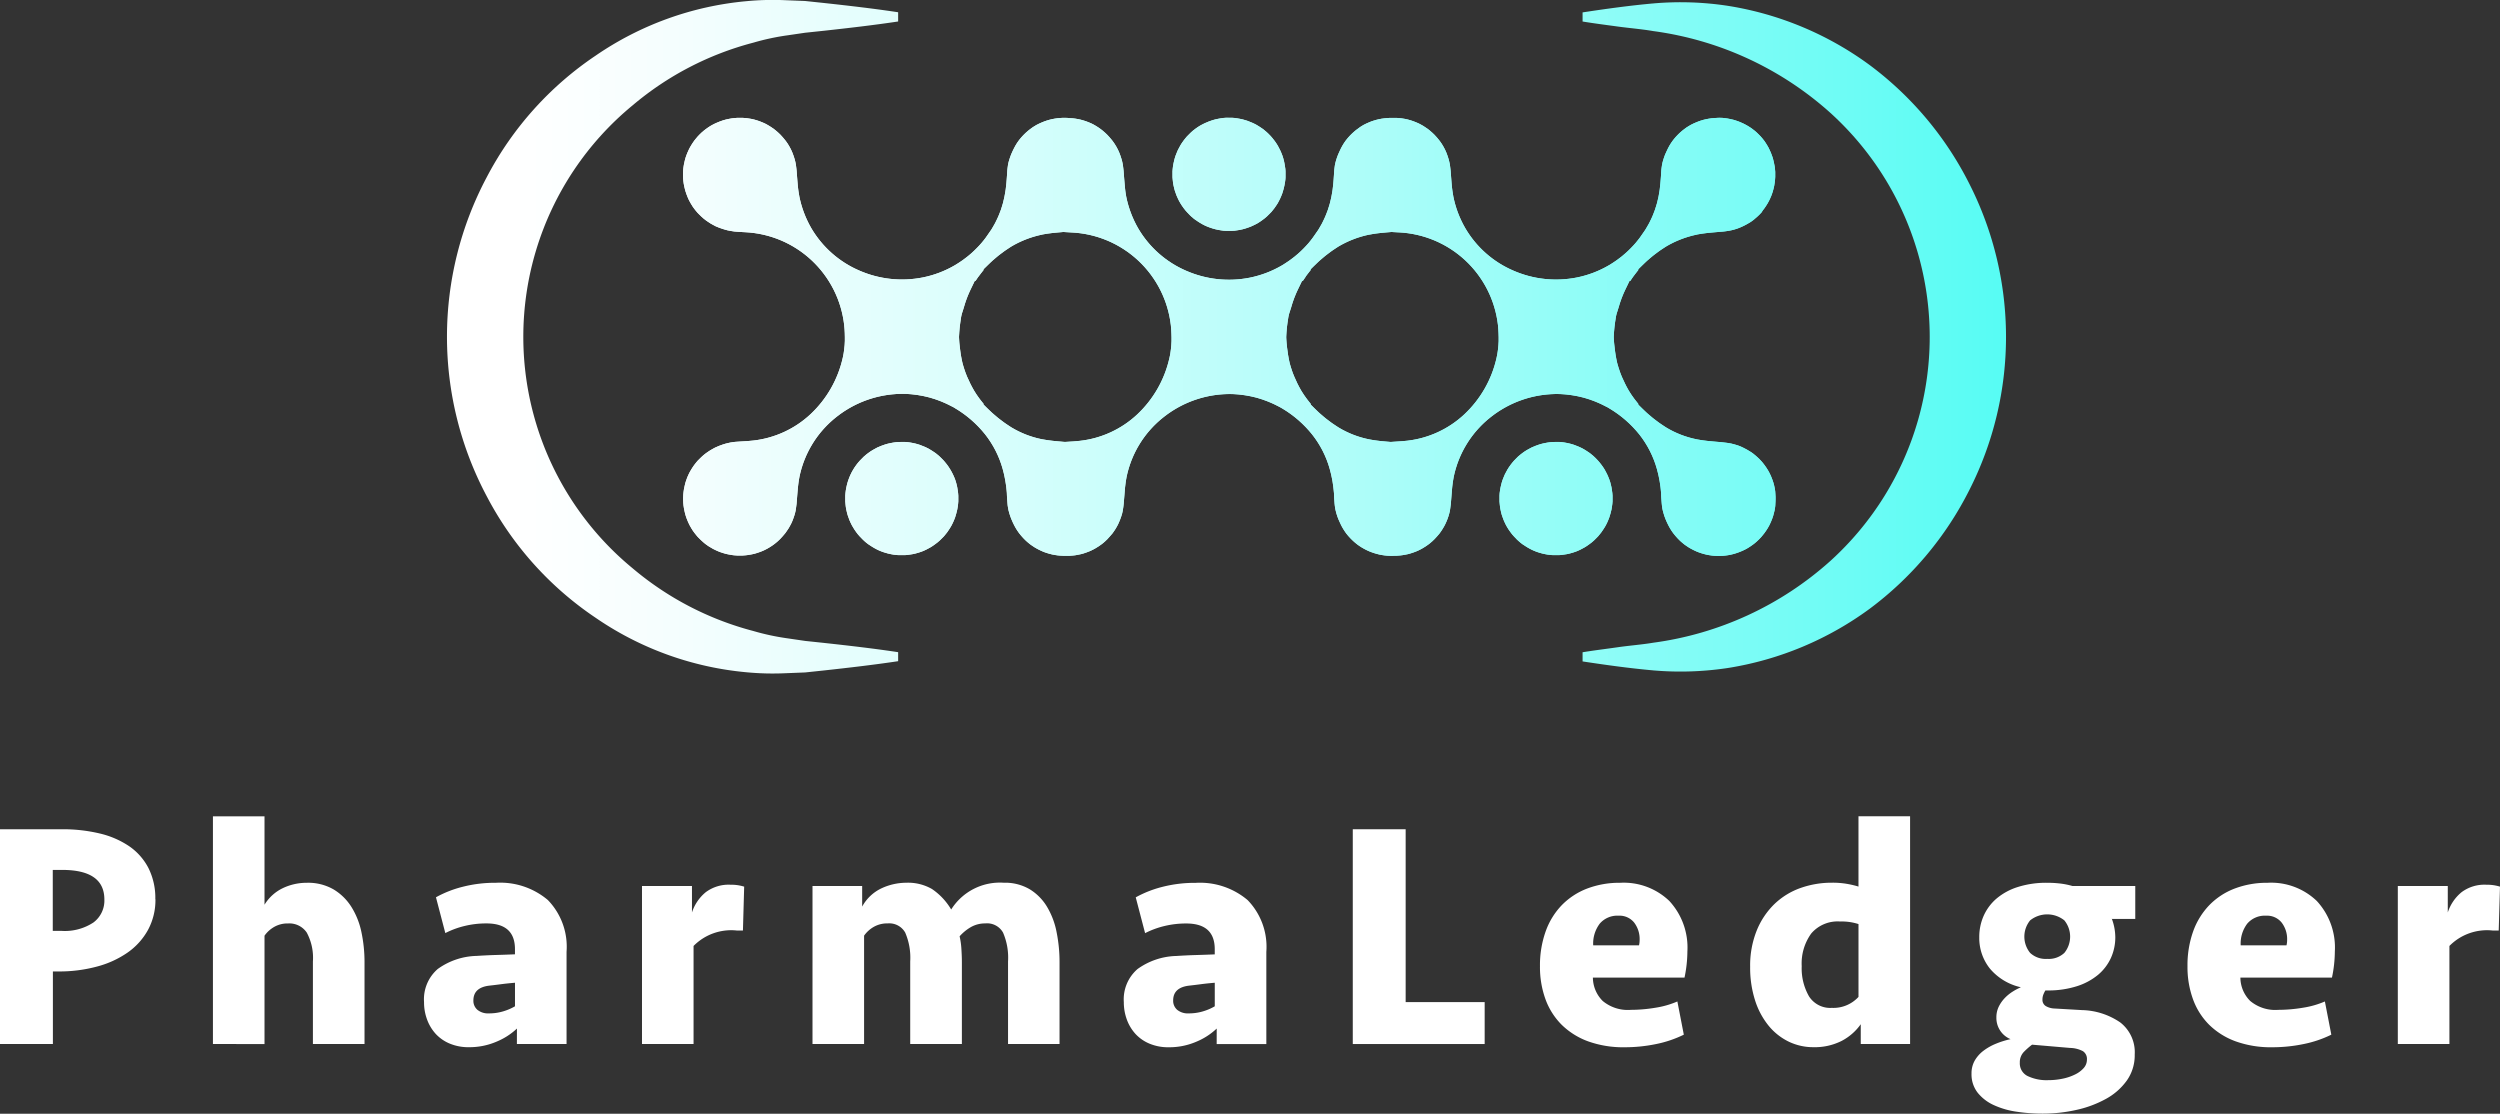 <svg xmlns="http://www.w3.org/2000/svg" xmlns:xlink="http://www.w3.org/1999/xlink" width="194.226" height="86.524" viewBox="0 0 194.226 86.524">
  <rect x="0" y="0" width="194.226" height="86.524" fill="#333333" stroke="none"/>
  <defs>
    <linearGradient id="linear-gradient" x1="-7.621" y1="0.5" x2="9.207" y2="0.5" gradientUnits="objectBoundingBox">
      <stop offset="0.106" stop-color="#fff"/>
      <stop offset="0.198" stop-color="#f4fefe"/>
      <stop offset="0.356" stop-color="#d9fefc"/>
      <stop offset="0.561" stop-color="#acfdf9"/>
      <stop offset="0.802" stop-color="#6ffcf5"/>
      <stop offset="0.926" stop-color="#4dfcf3"/>
    </linearGradient>
    <linearGradient id="linear-gradient-2" x1="-0.341" y1="0.5" x2="1.401" y2="0.5" xlink:href="#linear-gradient"/>
    <linearGradient id="linear-gradient-3" x1="-10.513" y1="0.5" x2="6.314" y2="0.5" xlink:href="#linear-gradient"/>
    <linearGradient id="linear-gradient-4" x1="-4.73" y1="0.5" x2="12.102" y2="0.5" xlink:href="#linear-gradient"/>
    <clipPath id="clip-path">
      <path id="Path_5278" data-name="Path 5278" d="M123.359,255.519l-.2.016-.2.027-.22.04-.216.047-.2.056a5.72,5.72,0,0,0-.618.24l-.187.093-.184.1-.178.113-.176.124-.171.131-.156.136c-.118.116-.22.216-.336.336l-.131.156-.131.169-.12.169-.111.176-.1.185-.1.187c-.067.144-.111.258-.169.409s-.084.264-.124.409l-.049.222-.04.218-.024.2-.016.207v.447c.009.149.022.267.04.416s.053.282.087.433l.053.2c.047.142.093.271.147.411l.091.2.091.187.109.191.116.18.124.176.133.173.138.156.24.249.131.122.142.12.153.116.153.1c.069.049.133.089.187.12l.184.107.193.1.2.087.211.08.2.065.207.058.211.047.22.038.207.029.2.013h.447l.207-.013c.149-.02.28-.04.427-.067l.209-.047.213-.06.2-.067.2-.073.2-.091.189-.093.182-.1.184-.118.189-.136.162-.122.169-.147c.113-.111.216-.213.327-.327.089-.1.164-.2.249-.309l.12-.175c.044-.06.084-.122.122-.185l.1-.184.1-.2.087-.2.082-.211a5.894,5.894,0,0,0,.164-.611l.04-.222.029-.209.016-.2v-.444l-.016-.209c-.02-.147-.04-.28-.069-.427a2,2,0,0,0-.047-.22l-.051-.193-.071-.216-.076-.191-.089-.2-.1-.193c-.027-.056-.064-.118-.1-.187l-.116-.182-.124-.175-.138-.176c-.033-.042-.082-.1-.144-.169-.111-.116-.2-.211-.324-.322l-.156-.131a1.758,1.758,0,0,0-.153-.122c-.187-.129-.349-.236-.547-.347l-.189-.093c-.142-.064-.267-.113-.411-.169a1.555,1.555,0,0,0-.2-.065l-.2-.058-.216-.047-.222-.04-.2-.027-.207-.016Z" transform="translate(-119.192 -255.519)" fill="url(#linear-gradient)"/>
    </clipPath>
    <linearGradient id="linear-gradient-6" x1="-7.621" y1="0.5" x2="9.207" y2="0.5" xlink:href="#linear-gradient"/>
    <clipPath id="clip-path-2">
      <path id="Path_5280" data-name="Path 5280" d="M125.049,267.869c.122-.171.251-.338.4-.52l0-.064.227-.22a10.459,10.459,0,0,1,1.938-1.551,7.828,7.828,0,0,1,2.38-.92l.018-.007c.264-.051.529-.087.787-.118h0c.278-.031.507-.051.738-.069l.12-.011.2.013.407.024a8.148,8.148,0,0,1,7.738,7.2l.029.329.016.313.009.309h0l0,.3-.018.32-.031.307a5.24,5.24,0,0,1-.118.693,8.585,8.585,0,0,1-2.491,4.36,7.779,7.779,0,0,1-4.451,2.058c-.184.02-.364.036-.54.049l-.629.038-.127-.009c-.249-.02-.493-.04-.789-.073-.278-.029-.558-.069-.842-.122h-.007a7.406,7.406,0,0,1-2.4-.927,10.672,10.672,0,0,1-1.942-1.556l-.222-.22v-.06c-.107-.127-.211-.256-.309-.389a7.608,7.608,0,0,1-.442-.662l-.149-.267-.129-.251-.24-.518a7.211,7.211,0,0,1-.262-.718,5.21,5.21,0,0,1-.18-.716l-.051-.276-.042-.3-.038-.3c-.011-.116-.029-.236-.038-.351-.016-.209-.024-.322-.024-.451.011-.271.031-.522.058-.791l.04-.307.044-.309a3.152,3.152,0,0,1,.08-.393c.073-.222.12-.371.162-.513a8.47,8.47,0,0,1,.527-1.387l.32-.662.047.022c.076-.116.149-.224.227-.333m25.414.007c.122-.171.251-.338.4-.52v-.064l.224-.22a10.55,10.55,0,0,1,1.94-1.551,7.832,7.832,0,0,1,2.38-.92l.018,0c.267-.053.529-.091.787-.12h0c.278-.031.509-.051.738-.069l.209-.018.111.009.407.022a8.143,8.143,0,0,1,7.738,7.2l.029.329.016.313.009.309h0l0,.3-.018.32-.031.307a6.094,6.094,0,0,1-.118.693,8.585,8.585,0,0,1-2.491,4.36,7.787,7.787,0,0,1-4.451,2.058q-.277.03-.54.047c-.242.016-.482.029-.722.047l-.033,0c-.249-.02-.493-.04-.789-.071-.278-.031-.558-.069-.842-.124h0a7.4,7.4,0,0,1-2.4-.927,10.428,10.428,0,0,1-1.942-1.558l-.222-.218v-.058c-.107-.129-.209-.258-.307-.391a7.571,7.571,0,0,1-.444-.66l-.149-.269-.129-.249-.238-.52a6.647,6.647,0,0,1-.264-.718,5.068,5.068,0,0,1-.18-.716l-.049-.276-.042-.3-.04-.293c-.011-.118-.027-.238-.036-.353-.018-.209-.027-.322-.027-.451.009-.271.033-.52.058-.791l.04-.309.047-.309a3.007,3.007,0,0,1,.078-.393c.073-.22.12-.369.164-.511a8.315,8.315,0,0,1,.524-1.387l.32-.662.047.022c.076-.116.149-.224.227-.333m31.972-12.351-.236.013-.2.018-.218.033-.22.042-.2.049-.213.064-.171.06-.222.091-.162.071-.2.1-.2.118-.147.093-.189.14-.147.116-.182.16a5.057,5.057,0,0,0-.36.373l0,0a4.186,4.186,0,0,0-.293.384,4.038,4.038,0,0,0-.251.429c-.082.16-.16.329-.233.5l-.078.211-.071.224-.051.184-.038.187c-.022.131-.038.251-.051.384l-.031.491c-.022.364-.056.716-.1,1.058a8.414,8.414,0,0,1-.209,1.038,7.855,7.855,0,0,1-.362,1.033,7.413,7.413,0,0,1-.533,1.009l-.044.071-.011.011c-.127.191-.256.373-.387.558l-.156.2-.162.2-.178.2-.191.2-.191.189c-.149.149-.344.311-.522.46-.138.111-.269.207-.411.309-.189.129-.389.267-.587.38a8.066,8.066,0,0,1-2.5.951,8.28,8.28,0,0,1-4.911-.531,7.958,7.958,0,0,1-3.74-3.293,8.061,8.061,0,0,1-.942-2.5v-.011c-.047-.251-.08-.5-.107-.742-.027-.26-.04-.478-.056-.691l-.04-.529c-.013-.142-.033-.3-.058-.476l-.036-.171-.042-.178a5.4,5.4,0,0,0-.189-.564,3.919,3.919,0,0,0-.244-.5,3.832,3.832,0,0,0-.309-.464,5.55,5.55,0,0,0-.4-.46l-.158-.149-.189-.164-.136-.109-.211-.144-.164-.107-.207-.116-.151-.078-.213-.091-.218-.084-.209-.069-.209-.058-.182-.04-.251-.042-.173-.022-.256-.018-.207,0h-.3l-.238.013-.2.02-.22.031-.216.042-.2.049-.213.064-.171.058-.224.093-.16.071-.2.1-.2.118-.144.1-.189.138-.147.116-.182.162a4.637,4.637,0,0,0-.36.373l0,0a3.593,3.593,0,0,0-.293.384,4.54,4.54,0,0,0-.249.429q-.123.24-.233.507l-.078.209-.073.227-.049.182-.04.187c-.02.131-.036.253-.049.384l-.033.493c-.02.362-.053.713-.1,1.056a8.755,8.755,0,0,1-.211,1.038,7.445,7.445,0,0,1-.362,1.033,7.179,7.179,0,0,1-.531,1.011l-.044.069-.013.013c-.124.189-.253.371-.387.556l-.153.2-.162.2-.18.2-.189.2-.191.189c-.149.151-.344.311-.524.46-.136.111-.267.207-.409.309-.191.129-.389.267-.587.382a8.131,8.131,0,0,1-2.5.949,8.283,8.283,0,0,1-4.911-.531,7.975,7.975,0,0,1-3.74-3.291,8.2,8.2,0,0,1-.942-2.5v-.007c-.047-.253-.078-.5-.1-.747s-.042-.476-.058-.689l-.04-.529c-.013-.14-.031-.3-.058-.476l-.033-.169-.042-.18c-.058-.2-.118-.387-.189-.564a4.406,4.406,0,0,0-.244-.5,4.319,4.319,0,0,0-.309-.465,6.069,6.069,0,0,0-.4-.458l-.158-.151-.187-.162-.138-.109-.207-.147-.169-.107-.2-.116-.153-.078-.211-.091-.218-.084-.209-.067-.207-.058-.184-.042-.251-.042-.176-.022-.253-.018h-.024l-.078-.009-.227-.011-.178,0-.236.013-.2.018-.22.033-.216.042-.2.049-.213.064-.173.06-.222.091-.162.071-.2.1-.2.118-.144.093-.189.14-.147.116-.182.16a5.042,5.042,0,0,0-.36.373l0,0a4.185,4.185,0,0,0-.293.384,4.034,4.034,0,0,0-.249.429c-.084.16-.16.329-.233.5l-.078.211-.073.224-.051.184-.038.187c-.02.131-.036.251-.049.384l-.033.491c-.022.364-.053.716-.1,1.058a9.323,9.323,0,0,1-.211,1.038,7.257,7.257,0,0,1-.362,1.033,7.4,7.4,0,0,1-.531,1.009l-.047.071-.011.011c-.127.191-.253.373-.387.558l-.153.2-.164.2-.178.2-.191.2-.191.189a6.882,6.882,0,0,1-.522.46c-.136.111-.267.207-.409.309-.191.129-.389.267-.587.38a8.077,8.077,0,0,1-2.5.951,8.282,8.282,0,0,1-4.911-.531,7.979,7.979,0,0,1-3.74-3.293,8.114,8.114,0,0,1-.94-2.5v-.011c-.049-.251-.082-.5-.107-.742-.027-.26-.042-.478-.058-.691l-.04-.529c-.011-.142-.031-.3-.058-.476l-.033-.171-.042-.178a5.412,5.412,0,0,0-.191-.564,3.654,3.654,0,0,0-.244-.5,3.587,3.587,0,0,0-.309-.464,5.958,5.958,0,0,0-.4-.46l-.158-.149-.189-.164-.138-.109-.207-.144-.169-.107-.2-.116-.153-.078-.211-.091-.218-.084-.209-.069-.209-.058-.182-.04-.253-.042-.171-.022-.256-.018-.207,0-.2,0-.256.02-.167.02-.26.047-.178.038-.224.062a6.225,6.225,0,0,0-.622.242l-.162.08-.184.1-.216.138-.18.129-.144.111-.169.144-.162.156-.151.158-.142.169-.113.138-.118.169-.124.191-.111.191-.08.156-.1.22-.078.193-.067.187-.056.193c-.033.136-.06.264-.089.4l-.036.242-.018.193-.011.231,0,.171.011.242.018.189.029.211.04.2.056.24.047.162.076.22.082.211.08.182.089.171.1.176.124.2.109.153.122.156.144.171c.107.111.211.218.32.316a3.711,3.711,0,0,0,.324.269c.118.087.233.164.353.238s.251.144.407.224c.176.078.342.14.522.2l.247.076.162.042.216.044.322.049.376.029.407.022a8.138,8.138,0,0,1,7.736,7.2l.031.329.016.313.007.309h0l0,.3-.016.32-.033.307a5.642,5.642,0,0,1-.116.693,8.585,8.585,0,0,1-2.491,4.36,7.793,7.793,0,0,1-4.453,2.058c-.182.02-.362.036-.538.047-.3.018-.6.033-.9.058l-.187.024-.173.029-.184.04-.193.049-.22.069-.273.1-.293.127c-.14.073-.264.14-.373.207-.124.078-.242.156-.349.236a3.7,3.7,0,0,0-.324.269c-.109.1-.216.207-.324.32l-.12.142-.147.189-.1.144-.127.2-.107.184-.08.155-.1.222-.062.16-.08.231-.049.169-.053.24-.04.193-.029.213-.018.187-.011.242,0,.173.011.231.018.193.031.207.049.238.042.184.058.2.067.191.089.222.082.178.084.167.12.207.1.158.113.158.153.193.116.138c.173.178.3.3.493.467l.136.107.211.149.169.1.184.109.218.107.158.071.2.078.233.076.213.06.2.042.238.042.171.022.256.018.2,0,.2,0,.256-.02.178-.022.253-.044.2-.042.184-.053.236-.078.211-.08.162-.071.224-.113.151-.087.216-.136.176-.124.147-.116.162-.138.169-.162c.138-.144.264-.289.391-.444.1-.133.187-.262.262-.382v0a4.116,4.116,0,0,0,.2-.364,3.432,3.432,0,0,0,.162-.384c.051-.142.1-.28.136-.42l.047-.2c.031-.182.058-.364.076-.544s.033-.4.049-.616.033-.431.06-.689.058-.491.107-.744v-.009a7.966,7.966,0,0,1,2.913-4.711,8.29,8.29,0,0,1,5.322-1.767h.016a8.649,8.649,0,0,1,1.851.28,8.4,8.4,0,0,1,1.736.691,1.813,1.813,0,0,1,.256.142,8.59,8.59,0,0,1,2.338,2.033,7.675,7.675,0,0,1,1.362,2.678,8.627,8.627,0,0,1,.207.924c.058.324.1.649.12.962,0,.249.033.542.049.8l.016.175.036.222.031.151.067.244.062.193.078.209c.073.178.151.349.233.509a4.076,4.076,0,0,0,.251.427,3.536,3.536,0,0,0,.291.382,4.773,4.773,0,0,0,.38.4l.147.129.173.14.158.111.2.131.176.1.16.084.213.1.193.08.18.062.2.06.229.058.2.038.222.033.191.018.242.013h.2l.1,0,.2,0,.256-.02.178-.02.253-.047.2-.042.187-.051.233-.08.211-.08.162-.071.224-.113.151-.087.216-.136.176-.124.149-.113.16-.14.169-.162c.138-.147.264-.289.393-.444.1-.133.184-.26.26-.382v0c.078-.131.147-.253.2-.367a3.911,3.911,0,0,0,.162-.384c.051-.14.1-.278.138-.42l.044-.2c.033-.18.058-.364.076-.547s.033-.4.051-.613.031-.429.058-.689c.027-.244.058-.491.107-.742v-.009a7.968,7.968,0,0,1,2.916-4.713,8.284,8.284,0,0,1,5.32-1.767h.016a8.7,8.7,0,0,1,1.853.28,8.564,8.564,0,0,1,1.733.691,2.066,2.066,0,0,1,.256.142,8.611,8.611,0,0,1,2.34,2.036,7.65,7.65,0,0,1,1.36,2.678,9.177,9.177,0,0,1,.209.922c.056.325.093.647.12.96,0,.253.031.544.047.8l.018.173.033.222.033.151.064.244.062.193.078.211q.11.267.233.507a4.31,4.31,0,0,0,.251.427,3.3,3.3,0,0,0,.291.384,5.136,5.136,0,0,0,.38.393l.147.129.173.14.158.113.2.129.178.1.158.084.216.1.2.078.178.062.2.06.227.058.2.038.222.033.191.018.244.013h.171l.236-.011.058,0h.036l.253-.02.178-.022.253-.044.2-.042.187-.053.236-.078.209-.08.164-.071.222-.113.151-.087.216-.136.176-.124.149-.116.16-.138.169-.162c.138-.144.267-.289.393-.444.1-.133.184-.262.258-.382v0a3.248,3.248,0,0,0,.2-.364c.06-.127.116-.251.164-.384s.1-.28.133-.42l.049-.2c.031-.182.056-.364.073-.544s.036-.4.051-.616.031-.431.058-.689.06-.491.107-.744v-.009a7.969,7.969,0,0,1,2.916-4.711,8.288,8.288,0,0,1,5.32-1.767h.018a8.606,8.606,0,0,1,1.849.28,8.4,8.4,0,0,1,1.736.691,1.811,1.811,0,0,1,.256.142,8.6,8.6,0,0,1,2.34,2.033,7.669,7.669,0,0,1,1.36,2.678,9.217,9.217,0,0,1,.209.924c.056.324.1.649.118.962,0,.249.033.542.049.8l.018.175.033.222.033.151.067.244.06.193.078.209c.073.178.151.349.233.509a4.509,4.509,0,0,0,.251.427,3.875,3.875,0,0,0,.293.382,4.729,4.729,0,0,0,.378.4l.149.129.171.14.158.111.2.131.178.1.16.084.213.1.2.08.178.062.2.06.227.058.2.038.222.033.189.018.242.013h.173l.236-.011.189-.018.222-.031.2-.038.242-.058a4.813,4.813,0,0,0,.976-.391l.153-.089.184-.12.193-.136.14-.109.16-.138.156-.149.162-.169.129-.156.133-.167.129-.182.122-.191.107-.187.08-.162.089-.2.093-.236.062-.187c.038-.14.073-.273.107-.418l.038-.231.024-.18.02-.253.007-.2,0-.2-.018-.216-.029-.247-.031-.193-.047-.218-.058-.216-.067-.2-.076-.2-.073-.171-.109-.222-.089-.16-.113-.18-.129-.187-.142-.187-.111-.133-.167-.178-.153-.147-.164-.144-.162-.133-.151-.111-.3-.182q-.12-.07-.273-.147c-.087-.047-.176-.087-.267-.127s-.171-.069-.269-.1l-.244-.071-.193-.049-.156-.031-.2-.031-.464-.055-.229-.018c-.251-.02-.5-.04-.791-.073-.278-.029-.556-.069-.842-.122h0a7.4,7.4,0,0,1-2.4-.927,10.672,10.672,0,0,1-1.942-1.556l-.222-.22v-.06c-.1-.127-.209-.256-.307-.389-.151-.2-.3-.42-.444-.662l-.149-.267-.127-.251-.242-.518a7.262,7.262,0,0,1-.26-.718,4.954,4.954,0,0,1-.182-.716l-.049-.276-.044-.3-.036-.3c-.013-.116-.029-.236-.038-.351-.018-.209-.027-.322-.027-.451.011-.271.031-.522.06-.791l.038-.307.047-.309a3.156,3.156,0,0,1,.078-.393c.073-.222.12-.371.162-.513a8.47,8.47,0,0,1,.527-1.387l.32-.662.047.022c.076-.116.149-.224.227-.333.124-.171.251-.338.4-.52v-.064l.227-.22a10.4,10.4,0,0,1,1.94-1.551,7.829,7.829,0,0,1,2.38-.92l.016-.007c.267-.051.529-.087.789-.118h0c.28-.031.509-.051.738-.069l.553-.047.213-.029.236-.038.151-.031.193-.049.229-.069c.091-.031.184-.069.284-.111a2.527,2.527,0,0,0,.269-.124l0,0c.1-.049.187-.1.264-.14l.271-.164.184-.133c.111-.091.209-.176.316-.271l.156-.149.158-.164L186,262.7l.111-.142.12-.176.122-.193.111-.2.08-.162.1-.229.073-.2.058-.178.062-.236.044-.2.031-.2.029-.247.016-.218,0-.2,0-.2-.022-.255-.024-.18a6.414,6.414,0,0,0-.144-.644l-.064-.187-.091-.238-.076-.169-.1-.209-.111-.193-.116-.185-.1-.147-.14-.178-.136-.158-.162-.167-.156-.151-.162-.14-.147-.113-.169-.122-.2-.127-.2-.111-.151-.078-.224-.1-.164-.067-.227-.078-.171-.051-.244-.056-.207-.04-.211-.029-.193-.02-.229-.011Z" transform="translate(-102.069 -255.522)" fill="url(#linear-gradient-2)"/>
    </clipPath>
    <linearGradient id="linear-gradient-8" x1="-0.341" y1="0.5" x2="1.401" y2="0.5" xlink:href="#linear-gradient"/>
    <clipPath id="clip-path-3">
      <path id="Path_5282" data-name="Path 5282" d="M134.793,266.854l-.2.016-.207.027-.22.04-.216.047-.2.056a6.224,6.224,0,0,0-.618.238l-.187.1-.184.1-.18.113-.176.124-.169.133-.158.133c-.118.118-.22.216-.333.338l-.133.156-.131.169-.12.169-.111.175-.1.185-.1.187c-.067.144-.111.26-.169.409s-.084.262-.122.409l-.051.22-.038.22-.029.2-.013.207v.447c.011.149.022.267.042.416s.051.28.084.433l.053.2c.049.142.093.271.149.411l.089.2.091.187.109.189.116.182.127.176.131.173.14.156.238.249.133.12.142.122.151.116.156.1a2.137,2.137,0,0,0,.184.12l.187.107.193.1.193.087.209.08.2.064.207.058.213.047.218.04.207.024.2.016h.444l.209-.016c.149-.018.28-.04.427-.064l.209-.047.213-.06.2-.064.2-.076.2-.091.189-.1.182-.1.184-.118.191-.136.16-.122.171-.147c.111-.111.216-.213.324-.327.089-.107.164-.2.249-.309l.12-.176c.044-.062.084-.124.122-.187l.107-.184.1-.2.087-.2.082-.211c.071-.216.118-.391.169-.613l.036-.22.029-.209.016-.2v-.444l-.016-.209c-.02-.149-.04-.28-.064-.427-.011-.056-.027-.131-.051-.22l-.049-.193-.073-.216-.076-.191-.089-.2-.1-.193c-.027-.056-.064-.12-.1-.187l-.118-.184-.124-.173-.138-.176c-.033-.042-.082-.1-.144-.167-.111-.12-.2-.213-.324-.324l-.156-.131a1.478,1.478,0,0,0-.153-.122c-.184-.129-.347-.233-.547-.347l-.189-.093c-.142-.064-.267-.113-.411-.169a1.848,1.848,0,0,0-.2-.067l-.2-.056-.216-.047-.218-.04-.2-.027-.207-.016Z" transform="translate(-130.628 -266.854)" fill="url(#linear-gradient-3)"/>
    </clipPath>
    <linearGradient id="linear-gradient-10" x1="-10.512" y1="0.5" x2="6.314" y2="0.5" xlink:href="#linear-gradient"/>
    <clipPath id="clip-path-4">
      <path id="Path_5284" data-name="Path 5284" d="M111.923,266.854l-.207.016-.2.027-.22.04-.218.047-.2.056a6.488,6.488,0,0,0-.62.238l-.184.1-.182.1-.18.113-.176.124-.171.133-.156.133c-.118.118-.22.216-.333.338l-.136.156-.131.169-.12.169-.109.175-.107.185-.093.187c-.069.144-.113.26-.169.409s-.084.262-.124.409l-.049.22-.04.22-.024.2-.016.207v.447c.011.149.02.267.04.416s.053.28.087.433l.053.2c.047.142.093.271.147.411l.089.2.093.187.111.189.113.182.124.176.133.173.138.156.242.249.129.12.142.122.153.116.153.1c.069.049.133.089.187.12l.184.107.193.1.193.087.211.08.2.064.209.058.211.047.22.04.2.024.207.016h.444l.209-.016c.149-.018.278-.04.427-.064l.209-.047.213-.06.2-.064.2-.076.2-.091.191-.1.182-.1.184-.118.189-.136.16-.122.171-.147c.113-.111.218-.213.327-.327.089-.107.164-.2.249-.309l.12-.176c.042-.062.084-.124.12-.187l.107-.184.1-.2.087-.2.082-.211c.069-.216.118-.391.167-.613l.038-.22.027-.209.016-.2v-.444l-.016-.209c-.018-.149-.038-.28-.064-.427-.009-.056-.027-.131-.049-.22l-.051-.193-.071-.216-.076-.191-.091-.2-.1-.193c-.029-.056-.064-.12-.107-.187l-.116-.184-.122-.173-.14-.176c-.033-.042-.08-.1-.142-.167-.111-.12-.207-.213-.324-.324l-.156-.131c-.042-.038-.093-.078-.153-.122-.187-.129-.349-.233-.547-.347l-.189-.093c-.142-.064-.267-.113-.413-.169a1.593,1.593,0,0,0-.2-.067l-.2-.056-.213-.047-.222-.04-.2-.027-.207-.016Z" transform="translate(-107.756 -266.854)" fill="url(#linear-gradient-4)"/>
    </clipPath>
    <linearGradient id="linear-gradient-12" x1="-4.729" y1="0.5" x2="12.101" y2="0.5" xlink:href="#linear-gradient"/>
    <linearGradient id="linear-gradient-13" x1="-3.004" y1="0.5" x2="1.49" y2="0.5" xlink:href="#linear-gradient"/>
    <linearGradient id="linear-gradient-14" x1="-0.303" y1="0.5" x2="3.916" y2="0.5" xlink:href="#linear-gradient"/>
  </defs>
  <g id="Group_3143" data-name="Group 3143" transform="translate(-78.206 -251.402)">
    <g id="Group_3144" data-name="Group 3144" transform="translate(169.288 260.551)">
      <path id="Path_5277" data-name="Path 5277" d="M123.359,255.519l-.2.016-.2.027-.22.04-.216.047-.2.056a5.72,5.72,0,0,0-.618.24l-.187.093-.184.1-.178.113-.176.124-.171.131-.156.136c-.118.116-.22.216-.336.336l-.131.156-.131.169-.12.169-.111.176-.1.185-.1.187c-.067.144-.111.258-.169.409s-.084.264-.124.409l-.049.222-.04.218-.024.2-.016.207v.447c.009.149.022.267.04.416s.053.282.087.433l.053.2c.047.142.093.271.147.411l.091.2.091.187.109.191.116.18.124.176.133.173.138.156.24.249.131.122.142.12.153.116.153.1c.069.049.133.089.187.12l.184.107.193.1.2.087.211.08.2.065.207.058.211.047.22.038.207.029.2.013h.447l.207-.013c.149-.02.28-.04.427-.067l.209-.047.213-.06.2-.067.2-.073.2-.091.189-.093.182-.1.184-.118.189-.136.162-.122.169-.147c.113-.111.216-.213.327-.327.089-.1.164-.2.249-.309l.12-.175c.044-.06.084-.122.122-.185l.1-.184.1-.2.087-.2.082-.211a5.894,5.894,0,0,0,.164-.611l.04-.222.029-.209.016-.2v-.444l-.016-.209c-.02-.147-.04-.28-.069-.427a2,2,0,0,0-.047-.22l-.051-.193-.071-.216-.076-.191-.089-.2-.1-.193c-.027-.056-.064-.118-.1-.187l-.116-.182-.124-.175-.138-.176c-.033-.042-.082-.1-.144-.169-.111-.116-.2-.211-.324-.322l-.156-.131a1.758,1.758,0,0,0-.153-.122c-.187-.129-.349-.236-.547-.347l-.189-.093c-.142-.064-.267-.113-.411-.169a1.555,1.555,0,0,0-.2-.065l-.2-.058-.216-.047-.222-.04-.2-.027-.207-.016Z" transform="translate(-119.192 -255.519)" fill="url(#linear-gradient)"/>
      <g id="Group_3143-2" data-name="Group 3143" clip-path="url(#clip-path)">
        <rect id="Rectangle_1124" data-name="Rectangle 1124" width="8.787" height="8.787" transform="translate(-0.001 0.001)" fill="url(#linear-gradient-6)"/>
      </g>
    </g>
    <g id="Group_3146" data-name="Group 3146" transform="translate(131.236 260.557)">
      <path id="Path_5279" data-name="Path 5279" d="M125.049,267.869c.122-.171.251-.338.4-.52l0-.064.227-.22a10.459,10.459,0,0,1,1.938-1.551,7.828,7.828,0,0,1,2.38-.92l.018-.007c.264-.051.529-.087.787-.118h0c.278-.031.507-.051.738-.069l.12-.011.2.013.407.024a8.148,8.148,0,0,1,7.738,7.2l.029.329.016.313.009.309h0l0,.3-.018.32-.031.307a5.24,5.24,0,0,1-.118.693,8.585,8.585,0,0,1-2.491,4.36,7.779,7.779,0,0,1-4.451,2.058c-.184.02-.364.036-.54.049l-.629.038-.127-.009c-.249-.02-.493-.04-.789-.073-.278-.029-.558-.069-.842-.122h-.007a7.406,7.406,0,0,1-2.4-.927,10.672,10.672,0,0,1-1.942-1.556l-.222-.22v-.06c-.107-.127-.211-.256-.309-.389a7.608,7.608,0,0,1-.442-.662l-.149-.267-.129-.251-.24-.518a7.211,7.211,0,0,1-.262-.718,5.21,5.21,0,0,1-.18-.716l-.051-.276-.042-.3-.038-.3c-.011-.116-.029-.236-.038-.351-.016-.209-.024-.322-.024-.451.011-.271.031-.522.058-.791l.04-.307.044-.309a3.152,3.152,0,0,1,.08-.393c.073-.222.12-.371.162-.513a8.47,8.47,0,0,1,.527-1.387l.32-.662.047.022c.076-.116.149-.224.227-.333m25.414.007c.122-.171.251-.338.4-.52v-.064l.224-.22a10.55,10.55,0,0,1,1.94-1.551,7.832,7.832,0,0,1,2.38-.92l.018,0c.267-.053.529-.091.787-.12h0c.278-.031.509-.051.738-.069l.209-.018.111.009.407.022a8.143,8.143,0,0,1,7.738,7.2l.029.329.016.313.009.309h0l0,.3-.018.32-.031.307a6.094,6.094,0,0,1-.118.693,8.585,8.585,0,0,1-2.491,4.36,7.787,7.787,0,0,1-4.451,2.058q-.277.03-.54.047c-.242.016-.482.029-.722.047l-.033,0c-.249-.02-.493-.04-.789-.071-.278-.031-.558-.069-.842-.124h0a7.4,7.4,0,0,1-2.4-.927,10.428,10.428,0,0,1-1.942-1.558l-.222-.218v-.058c-.107-.129-.209-.258-.307-.391a7.571,7.571,0,0,1-.444-.66l-.149-.269-.129-.249-.238-.52a6.647,6.647,0,0,1-.264-.718,5.068,5.068,0,0,1-.18-.716l-.049-.276-.042-.3-.04-.293c-.011-.118-.027-.238-.036-.353-.018-.209-.027-.322-.027-.451.009-.271.033-.52.058-.791l.04-.309.047-.309a3.007,3.007,0,0,1,.078-.393c.073-.22.12-.369.164-.511a8.315,8.315,0,0,1,.524-1.387l.32-.662.047.022c.076-.116.149-.224.227-.333m31.972-12.351-.236.013-.2.018-.218.033-.22.042-.2.049-.213.064-.171.06-.222.091-.162.071-.2.1-.2.118-.147.093-.189.14-.147.116-.182.16a5.057,5.057,0,0,0-.36.373l0,0a4.186,4.186,0,0,0-.293.384,4.038,4.038,0,0,0-.251.429c-.082.16-.16.329-.233.5l-.078.211-.071.224-.051.184-.038.187c-.022.131-.038.251-.051.384l-.031.491c-.022.364-.056.716-.1,1.058a8.414,8.414,0,0,1-.209,1.038,7.855,7.855,0,0,1-.362,1.033,7.413,7.413,0,0,1-.533,1.009l-.044.071-.011.011c-.127.191-.256.373-.387.558l-.156.2-.162.2-.178.2-.191.2-.191.189c-.149.149-.344.311-.522.46-.138.111-.269.207-.411.309-.189.129-.389.267-.587.38a8.066,8.066,0,0,1-2.5.951,8.28,8.28,0,0,1-4.911-.531,7.958,7.958,0,0,1-3.74-3.293,8.061,8.061,0,0,1-.942-2.5v-.011c-.047-.251-.08-.5-.107-.742-.027-.26-.04-.478-.056-.691l-.04-.529c-.013-.142-.033-.3-.058-.476l-.036-.171-.042-.178a5.4,5.4,0,0,0-.189-.564,3.919,3.919,0,0,0-.244-.5,3.832,3.832,0,0,0-.309-.464,5.55,5.55,0,0,0-.4-.46l-.158-.149-.189-.164-.136-.109-.211-.144-.164-.107-.207-.116-.151-.078-.213-.091-.218-.084-.209-.069-.209-.058-.182-.04-.251-.042-.173-.022-.256-.018-.207,0h-.3l-.238.013-.2.02-.22.031-.216.042-.2.049-.213.064-.171.058-.224.093-.16.071-.2.1-.2.118-.144.1-.189.138-.147.116-.182.162a4.637,4.637,0,0,0-.36.373l0,0a3.593,3.593,0,0,0-.293.384,4.54,4.54,0,0,0-.249.429q-.123.24-.233.507l-.078.209-.073.227-.049.182-.04.187c-.02.131-.036.253-.049.384l-.033.493c-.02.362-.053.713-.1,1.056a8.755,8.755,0,0,1-.211,1.038,7.445,7.445,0,0,1-.362,1.033,7.179,7.179,0,0,1-.531,1.011l-.044.069-.013.013c-.124.189-.253.371-.387.556l-.153.2-.162.2-.18.2-.189.2-.191.189c-.149.151-.344.311-.524.46-.136.111-.267.207-.409.309-.191.129-.389.267-.587.382a8.131,8.131,0,0,1-2.5.949,8.283,8.283,0,0,1-4.911-.531,7.975,7.975,0,0,1-3.74-3.291,8.2,8.2,0,0,1-.942-2.5v-.007c-.047-.253-.078-.5-.1-.747s-.042-.476-.058-.689l-.04-.529c-.013-.14-.031-.3-.058-.476l-.033-.169-.042-.18c-.058-.2-.118-.387-.189-.564a4.406,4.406,0,0,0-.244-.5,4.319,4.319,0,0,0-.309-.465,6.069,6.069,0,0,0-.4-.458l-.158-.151-.187-.162-.138-.109-.207-.147-.169-.107-.2-.116-.153-.078-.211-.091-.218-.084-.209-.067-.207-.058-.184-.042-.251-.042-.176-.022-.253-.018h-.024l-.078-.009-.227-.011-.178,0-.236.013-.2.018-.22.033-.216.042-.2.049-.213.064-.173.06-.222.091-.162.071-.2.1-.2.118-.144.093-.189.14-.147.116-.182.16a5.042,5.042,0,0,0-.36.373l0,0a4.185,4.185,0,0,0-.293.384,4.034,4.034,0,0,0-.249.429c-.084.16-.16.329-.233.5l-.078.211-.073.224-.051.184-.038.187c-.02.131-.036.251-.049.384l-.033.491c-.022.364-.053.716-.1,1.058a9.323,9.323,0,0,1-.211,1.038,7.257,7.257,0,0,1-.362,1.033,7.4,7.4,0,0,1-.531,1.009l-.047.071-.011.011c-.127.191-.253.373-.387.558l-.153.2-.164.2-.178.2-.191.2-.191.189a6.882,6.882,0,0,1-.522.46c-.136.111-.267.207-.409.309-.191.129-.389.267-.587.38a8.077,8.077,0,0,1-2.5.951,8.282,8.282,0,0,1-4.911-.531,7.979,7.979,0,0,1-3.74-3.293,8.114,8.114,0,0,1-.94-2.5v-.011c-.049-.251-.082-.5-.107-.742-.027-.26-.042-.478-.058-.691l-.04-.529c-.011-.142-.031-.3-.058-.476l-.033-.171-.042-.178a5.412,5.412,0,0,0-.191-.564,3.654,3.654,0,0,0-.244-.5,3.587,3.587,0,0,0-.309-.464,5.958,5.958,0,0,0-.4-.46l-.158-.149-.189-.164-.138-.109-.207-.144-.169-.107-.2-.116-.153-.078-.211-.091-.218-.084-.209-.069-.209-.058-.182-.04-.253-.042-.171-.022-.256-.018-.207,0-.2,0-.256.02-.167.02-.26.047-.178.038-.224.062a6.225,6.225,0,0,0-.622.242l-.162.08-.184.1-.216.138-.18.129-.144.111-.169.144-.162.156-.151.158-.142.169-.113.138-.118.169-.124.191-.111.191-.08.156-.1.22-.078.193-.067.187-.056.193c-.033.136-.06.264-.089.4l-.036.242-.018.193-.011.231,0,.171.011.242.018.189.029.211.04.2.056.24.047.162.076.22.082.211.08.182.089.171.1.176.124.2.109.153.122.156.144.171c.107.111.211.218.32.316a3.711,3.711,0,0,0,.324.269c.118.087.233.164.353.238s.251.144.407.224c.176.078.342.14.522.2l.247.076.162.042.216.044.322.049.376.029.407.022a8.138,8.138,0,0,1,7.736,7.2l.031.329.016.313.007.309h0l0,.3-.016.32-.033.307a5.642,5.642,0,0,1-.116.693,8.585,8.585,0,0,1-2.491,4.36,7.793,7.793,0,0,1-4.453,2.058c-.182.02-.362.036-.538.047-.3.018-.6.033-.9.058l-.187.024-.173.029-.184.04-.193.049-.22.069-.273.1-.293.127c-.14.073-.264.14-.373.207-.124.078-.242.156-.349.236a3.7,3.7,0,0,0-.324.269c-.109.1-.216.207-.324.32l-.12.142-.147.189-.1.144-.127.2-.107.184-.08.155-.1.222-.062.16-.08.231-.049.169-.053.24-.04.193-.029.213-.018.187-.011.242,0,.173.011.231.018.193.031.207.049.238.042.184.058.2.067.191.089.222.082.178.084.167.12.207.1.158.113.158.153.193.116.138c.173.178.3.3.493.467l.136.107.211.149.169.1.184.109.218.107.158.071.2.078.233.076.213.06.2.042.238.042.171.022.256.018.2,0,.2,0,.256-.02.178-.022.253-.044.2-.042.184-.053.236-.078.211-.08.162-.071.224-.113.151-.087.216-.136.176-.124.147-.116.162-.138.169-.162c.138-.144.264-.289.391-.444.1-.133.187-.262.262-.382v0a4.116,4.116,0,0,0,.2-.364,3.432,3.432,0,0,0,.162-.384c.051-.142.1-.28.136-.42l.047-.2c.031-.182.058-.364.076-.544s.033-.4.049-.616.033-.431.06-.689.058-.491.107-.744v-.009a7.966,7.966,0,0,1,2.913-4.711,8.29,8.29,0,0,1,5.322-1.767h.016a8.649,8.649,0,0,1,1.851.28,8.4,8.4,0,0,1,1.736.691,1.813,1.813,0,0,1,.256.142,8.59,8.59,0,0,1,2.338,2.033,7.675,7.675,0,0,1,1.362,2.678,8.627,8.627,0,0,1,.207.924c.058.324.1.649.12.962,0,.249.033.542.049.8l.016.175.036.222.031.151.067.244.062.193.078.209c.073.178.151.349.233.509a4.076,4.076,0,0,0,.251.427,3.536,3.536,0,0,0,.291.382,4.773,4.773,0,0,0,.38.4l.147.129.173.14.158.111.2.131.176.1.16.084.213.1.193.08.18.062.2.06.229.058.2.038.222.033.191.018.242.013h.2l.1,0,.2,0,.256-.02.178-.02.253-.047.2-.042.187-.051.233-.08.211-.08.162-.071.224-.113.151-.087.216-.136.176-.124.149-.113.16-.14.169-.162c.138-.147.264-.289.393-.444.1-.133.184-.26.26-.382v0c.078-.131.147-.253.2-.367a3.911,3.911,0,0,0,.162-.384c.051-.14.1-.278.138-.42l.044-.2c.033-.18.058-.364.076-.547s.033-.4.051-.613.031-.429.058-.689c.027-.244.058-.491.107-.742v-.009a7.968,7.968,0,0,1,2.916-4.713,8.284,8.284,0,0,1,5.32-1.767h.016a8.7,8.7,0,0,1,1.853.28,8.564,8.564,0,0,1,1.733.691,2.066,2.066,0,0,1,.256.142,8.611,8.611,0,0,1,2.34,2.036,7.65,7.65,0,0,1,1.36,2.678,9.177,9.177,0,0,1,.209.922c.056.325.093.647.12.96,0,.253.031.544.047.8l.018.173.033.222.033.151.064.244.062.193.078.211q.11.267.233.507a4.31,4.31,0,0,0,.251.427,3.3,3.3,0,0,0,.291.384,5.136,5.136,0,0,0,.38.393l.147.129.173.14.158.113.2.129.178.1.158.084.216.1.2.078.178.062.2.06.227.058.2.038.222.033.191.018.244.013h.171l.236-.011.058,0h.036l.253-.02.178-.022.253-.044.2-.042.187-.053.236-.078.209-.08.164-.071.222-.113.151-.087.216-.136.176-.124.149-.116.16-.138.169-.162c.138-.144.267-.289.393-.444.1-.133.184-.262.258-.382v0a3.248,3.248,0,0,0,.2-.364c.06-.127.116-.251.164-.384s.1-.28.133-.42l.049-.2c.031-.182.056-.364.073-.544s.036-.4.051-.616.031-.431.058-.689.06-.491.107-.744v-.009a7.969,7.969,0,0,1,2.916-4.711,8.288,8.288,0,0,1,5.32-1.767h.018a8.606,8.606,0,0,1,1.849.28,8.4,8.4,0,0,1,1.736.691,1.811,1.811,0,0,1,.256.142,8.6,8.6,0,0,1,2.34,2.033,7.669,7.669,0,0,1,1.36,2.678,9.217,9.217,0,0,1,.209.924c.056.324.1.649.118.962,0,.249.033.542.049.8l.018.175.033.222.033.151.067.244.06.193.078.209c.073.178.151.349.233.509a4.509,4.509,0,0,0,.251.427,3.875,3.875,0,0,0,.293.382,4.729,4.729,0,0,0,.378.4l.149.129.171.14.158.111.2.131.178.1.16.084.213.1.2.08.178.062.2.06.227.058.2.038.222.033.189.018.242.013h.173l.236-.011.189-.018.222-.031.2-.038.242-.058a4.813,4.813,0,0,0,.976-.391l.153-.089.184-.12.193-.136.14-.109.16-.138.156-.149.162-.169.129-.156.133-.167.129-.182.122-.191.107-.187.08-.162.089-.2.093-.236.062-.187c.038-.14.073-.273.107-.418l.038-.231.024-.18.02-.253.007-.2,0-.2-.018-.216-.029-.247-.031-.193-.047-.218-.058-.216-.067-.2-.076-.2-.073-.171-.109-.222-.089-.16-.113-.18-.129-.187-.142-.187-.111-.133-.167-.178-.153-.147-.164-.144-.162-.133-.151-.111-.3-.182q-.12-.07-.273-.147c-.087-.047-.176-.087-.267-.127s-.171-.069-.269-.1l-.244-.071-.193-.049-.156-.031-.2-.031-.464-.055-.229-.018c-.251-.02-.5-.04-.791-.073-.278-.029-.556-.069-.842-.122h0a7.4,7.4,0,0,1-2.4-.927,10.672,10.672,0,0,1-1.942-1.556l-.222-.22v-.06c-.1-.127-.209-.256-.307-.389-.151-.2-.3-.42-.444-.662l-.149-.267-.127-.251-.242-.518a7.262,7.262,0,0,1-.26-.718,4.954,4.954,0,0,1-.182-.716l-.049-.276-.044-.3-.036-.3c-.013-.116-.029-.236-.038-.351-.018-.209-.027-.322-.027-.451.011-.271.031-.522.06-.791l.038-.307.047-.309a3.156,3.156,0,0,1,.078-.393c.073-.222.12-.371.162-.513a8.47,8.47,0,0,1,.527-1.387l.32-.662.047.022c.076-.116.149-.224.227-.333.124-.171.251-.338.4-.52v-.064l.227-.22a10.4,10.4,0,0,1,1.94-1.551,7.829,7.829,0,0,1,2.38-.92l.016-.007c.267-.051.529-.087.789-.118h0c.28-.031.509-.051.738-.069l.553-.047.213-.029.236-.038.151-.031.193-.049.229-.069c.091-.031.184-.069.284-.111a2.527,2.527,0,0,0,.269-.124l0,0c.1-.049.187-.1.264-.14l.271-.164.184-.133c.111-.091.209-.176.316-.271l.156-.149.158-.164L186,262.7l.111-.142.12-.176.122-.193.111-.2.08-.162.1-.229.073-.2.058-.178.062-.236.044-.2.031-.2.029-.247.016-.218,0-.2,0-.2-.022-.255-.024-.18a6.414,6.414,0,0,0-.144-.644l-.064-.187-.091-.238-.076-.169-.1-.209-.111-.193-.116-.185-.1-.147-.14-.178-.136-.158-.162-.167-.156-.151-.162-.14-.147-.113-.169-.122-.2-.127-.2-.111-.151-.078-.224-.1-.164-.067-.227-.078-.171-.051-.244-.056-.207-.04-.211-.029-.193-.02-.229-.011Z" transform="translate(-102.069 -255.522)" fill="url(#linear-gradient-2)"/>
      <g id="Group_3145" data-name="Group 3145" clip-path="url(#clip-path-2)">
        <rect id="Rectangle_1125" data-name="Rectangle 1125" width="84.889" height="34.047" transform="translate(0 0.001)" fill="url(#linear-gradient-8)"/>
      </g>
    </g>
    <g id="Group_3148" data-name="Group 3148" transform="translate(194.702 285.74)">
      <path id="Path_5281" data-name="Path 5281" d="M134.793,266.854l-.2.016-.207.027-.22.04-.216.047-.2.056a6.224,6.224,0,0,0-.618.238l-.187.1-.184.1-.18.113-.176.124-.169.133-.158.133c-.118.118-.22.216-.333.338l-.133.156-.131.169-.12.169-.111.175-.1.185-.1.187c-.067.144-.111.26-.169.409s-.084.262-.122.409l-.051.22-.038.22-.029.2-.013.207v.447c.011.149.022.267.042.416s.051.28.084.433l.053.2c.049.142.093.271.149.411l.089.2.091.187.109.189.116.182.127.176.131.173.14.156.238.249.133.12.142.122.151.116.156.1a2.137,2.137,0,0,0,.184.12l.187.107.193.1.193.087.209.08.2.064.207.058.213.047.218.04.207.024.2.016h.444l.209-.016c.149-.018.28-.04.427-.064l.209-.047.213-.06.2-.064.2-.076.2-.091.189-.1.182-.1.184-.118.191-.136.16-.122.171-.147c.111-.111.216-.213.324-.327.089-.107.164-.2.249-.309l.12-.176c.044-.062.084-.124.122-.187l.107-.184.1-.2.087-.2.082-.211c.071-.216.118-.391.169-.613l.036-.22.029-.209.016-.2v-.444l-.016-.209c-.02-.149-.04-.28-.064-.427-.011-.056-.027-.131-.051-.22l-.049-.193-.073-.216-.076-.191-.089-.2-.1-.193c-.027-.056-.064-.12-.1-.187l-.118-.184-.124-.173-.138-.176c-.033-.042-.082-.1-.144-.167-.111-.12-.2-.213-.324-.324l-.156-.131a1.478,1.478,0,0,0-.153-.122c-.184-.129-.347-.233-.547-.347l-.189-.093c-.142-.064-.267-.113-.411-.169a1.848,1.848,0,0,0-.2-.067l-.2-.056-.216-.047-.218-.04-.2-.027-.207-.016Z" transform="translate(-130.628 -266.854)" fill="url(#linear-gradient-3)"/>
      <g id="Group_3147" data-name="Group 3147" clip-path="url(#clip-path-3)">
        <rect id="Rectangle_1126" data-name="Rectangle 1126" width="8.787" height="8.786" transform="translate(-0.001 0.001)" fill="url(#linear-gradient-10)"/>
      </g>
    </g>
    <g id="Group_3150" data-name="Group 3150" transform="translate(143.874 285.74)">
      <path id="Path_5283" data-name="Path 5283" d="M111.923,266.854l-.207.016-.2.027-.22.04-.218.047-.2.056a6.488,6.488,0,0,0-.62.238l-.184.1-.182.1-.18.113-.176.124-.171.133-.156.133c-.118.118-.22.216-.333.338l-.136.156-.131.169-.12.169-.109.175-.107.185-.093.187c-.069.144-.113.26-.169.409s-.084.262-.124.409l-.049.22-.04.22-.024.2-.016.207v.447c.011.149.02.267.04.416s.053.28.087.433l.053.2c.047.142.093.271.147.411l.089.2.093.187.111.189.113.182.124.176.133.173.138.156.242.249.129.12.142.122.153.116.153.1c.069.049.133.089.187.12l.184.107.193.1.193.087.211.08.2.064.209.058.211.047.22.04.2.024.207.016h.444l.209-.016c.149-.018.278-.04.427-.064l.209-.047.213-.06.2-.064.2-.076.2-.091.191-.1.182-.1.184-.118.189-.136.16-.122.171-.147c.113-.111.218-.213.327-.327.089-.107.164-.2.249-.309l.12-.176c.042-.062.084-.124.12-.187l.107-.184.1-.2.087-.2.082-.211c.069-.216.118-.391.167-.613l.038-.22.027-.209.016-.2v-.444l-.016-.209c-.018-.149-.038-.28-.064-.427-.009-.056-.027-.131-.049-.22l-.051-.193-.071-.216-.076-.191-.091-.2-.1-.193c-.029-.056-.064-.12-.107-.187l-.116-.184-.122-.173-.14-.176c-.033-.042-.08-.1-.142-.167-.111-.12-.207-.213-.324-.324l-.156-.131c-.042-.038-.093-.078-.153-.122-.187-.129-.349-.233-.547-.347l-.189-.093c-.142-.064-.267-.113-.413-.169a1.593,1.593,0,0,0-.2-.067l-.2-.056-.213-.047-.222-.04-.2-.027-.207-.016Z" transform="translate(-107.756 -266.854)" fill="url(#linear-gradient-4)"/>
      <g id="Group_3149" data-name="Group 3149" clip-path="url(#clip-path-4)">
        <rect id="Rectangle_1127" data-name="Rectangle 1127" width="8.785" height="8.786" transform="translate(-0.001 0.001)" fill="url(#linear-gradient-12)"/>
      </g>
    </g>
    <path id="Path_5285" data-name="Path 5285" d="M133.533,301.98c.92-.151,1.838-.26,2.758-.393s1.858-.2,2.738-.349a25.7,25.7,0,0,0,13.751-6.349,23.485,23.485,0,0,0,0-34.818,25.7,25.7,0,0,0-13.751-6.349c-.88-.153-1.827-.227-2.738-.351s-1.838-.242-2.758-.393v-.709c1.847-.28,3.658-.533,5.533-.7a24.365,24.365,0,0,1,5.82.2,25.306,25.306,0,0,1,10.931,4.576,26.164,26.164,0,0,1,7.773,9.258,26.259,26.259,0,0,1,0,23.756,26.184,26.184,0,0,1-7.773,9.258,25.306,25.306,0,0,1-10.931,4.576,24.594,24.594,0,0,1-5.82.2c-1.876-.167-3.687-.42-5.533-.7Z" transform="translate(67.624 0.096)" fill="url(#linear-gradient-13)"/>
    <path id="Path_5286" data-name="Path 5286" d="M128.884,253.071c-1.927.289-3.853.511-5.782.722l-1.447.153-1.364.2a18.6,18.6,0,0,0-2.667.573,23.86,23.86,0,0,0-9.36,4.86,23.288,23.288,0,0,0,0,35.981,23.894,23.894,0,0,0,9.36,4.862,18.611,18.611,0,0,0,2.667.573l1.364.2,1.447.153c1.929.211,3.856.431,5.782.722v.7c-1.927.289-3.853.511-5.782.722l-1.447.153-1.52.06a21.54,21.54,0,0,1-3.073-.078,24.623,24.623,0,0,1-11.669-4.222,25.711,25.711,0,0,1-8.458-9.425,26.405,26.405,0,0,1,0-24.836,25.735,25.735,0,0,1,8.458-9.427,24.62,24.62,0,0,1,11.669-4.22,21.535,21.535,0,0,1,3.073-.078l1.52.06,1.447.153c1.929.211,3.856.431,5.782.722Z" transform="translate(19.099 0)" fill="url(#linear-gradient-14)"/>
    <path id="Path_5287" data-name="Path 5287" d="M90.282,285.829a4.873,4.873,0,0,1-.576,2.38,5.189,5.189,0,0,1-1.591,1.767,7.541,7.541,0,0,1-2.393,1.089,11.259,11.259,0,0,1-2.98.376h-.427v5.638H78.206V280.393h4.811a12.316,12.316,0,0,1,2.918.324,6.911,6.911,0,0,1,2.3.989,4.649,4.649,0,0,1,1.5,1.693,5.174,5.174,0,0,1,.538,2.429m-3.958.024q0-2.3-3.282-2.3h-.727v4.736h.676a4.027,4.027,0,0,0,2.482-.651,2.12,2.12,0,0,0,.851-1.78" transform="translate(0 35.434)" fill="#fff"/>
    <path id="Path_5288" data-name="Path 5288" d="M85.65,297.63V279.941h4.007v6.867a3.377,3.377,0,0,1,1.429-1.291,4.3,4.3,0,0,1,1.856-.413,3.952,3.952,0,0,1,2.078.513,4.172,4.172,0,0,1,1.391,1.367,5.974,5.974,0,0,1,.778,1.967,11.237,11.237,0,0,1,.238,2.342v6.338H93.417v-6.413a4.144,4.144,0,0,0-.476-2.242,1.628,1.628,0,0,0-1.453-.713,2.09,2.09,0,0,0-1.091.276,2.34,2.34,0,0,0-.74.676v8.418Z" transform="translate(9.099 34.882)" fill="#fff"/>
    <path id="Path_5289" data-name="Path 5289" d="M100.247,293.589A5.149,5.149,0,0,1,98.68,294.6a5.31,5.31,0,0,1-2.167.438,3.745,3.745,0,0,1-1.478-.276,3.1,3.1,0,0,1-1.091-.751,3.358,3.358,0,0,1-.676-1.116,3.847,3.847,0,0,1-.238-1.364,3.11,3.11,0,0,1,1.064-2.569,5.37,5.37,0,0,1,3.018-1.016c.484-.031,1-.058,1.542-.073s1.022-.033,1.44-.051v-.4q0-2.007-2.229-2a7.049,7.049,0,0,0-1.691.2,6.7,6.7,0,0,0-1.491.551l-.727-2.782a8.566,8.566,0,0,1,2.067-.813,10.167,10.167,0,0,1,2.593-.313,5.725,5.725,0,0,1,4.033,1.34,5.21,5.21,0,0,1,1.453,4.022v7.165h-3.858Zm-2.18-1.178a3.78,3.78,0,0,0,1.089-.151,4.151,4.151,0,0,0,.94-.4v-1.829c-.4.033-.76.071-1.078.113s-.627.08-.927.113q-1.227.15-1.227,1.151a.92.92,0,0,0,.313.727,1.3,1.3,0,0,0,.889.276" transform="translate(18.12 37.721)" fill="#fff"/>
    <path id="Path_5290" data-name="Path 5290" d="M108.492,285.89h-.478a4.105,4.105,0,0,0-3.358,1.2v7.616H100.65V282.432h3.882v2.056a3.38,3.38,0,0,1,1.078-1.58,2.97,2.97,0,0,1,1.9-.576,3.69,3.69,0,0,1,.589.038,3.927,3.927,0,0,1,.489.111Z" transform="translate(27.433 37.804)" fill="#fff"/>
    <path id="Path_5291" data-name="Path 5291" d="M120.042,285.422a2.2,2.2,0,0,0-1.153.3,3.547,3.547,0,0,0-.851.7,6.06,6.06,0,0,1,.138.976c.024.369.038.72.038,1.053v6.338H114.2v-6.413a4.918,4.918,0,0,0-.389-2.242,1.42,1.42,0,0,0-1.364-.713,2.09,2.09,0,0,0-1.091.276,2.34,2.34,0,0,0-.74.676v8.418h-4.007V282.515h3.858v1.6a3.331,3.331,0,0,1,1.516-1.427,4.592,4.592,0,0,1,1.918-.427,3.719,3.719,0,0,1,1.991.489,4.972,4.972,0,0,1,1.491,1.591,4.466,4.466,0,0,1,4.082-2.08,3.769,3.769,0,0,1,2.029.513,4.011,4.011,0,0,1,1.342,1.367,6.081,6.081,0,0,1,.738,1.967,11.718,11.718,0,0,1,.227,2.342v6.338H121.8v-6.413a4.889,4.889,0,0,0-.389-2.242,1.418,1.418,0,0,0-1.364-.713" transform="translate(34.721 37.721)" fill="#fff"/>
    <path id="Path_5292" data-name="Path 5292" d="M124.711,293.589a5.149,5.149,0,0,1-1.567,1.016,5.3,5.3,0,0,1-2.167.438,3.745,3.745,0,0,1-1.478-.276,3.105,3.105,0,0,1-1.091-.751,3.358,3.358,0,0,1-.676-1.116,3.9,3.9,0,0,1-.238-1.364,3.11,3.11,0,0,1,1.064-2.569,5.372,5.372,0,0,1,3.02-1.016c.484-.031,1-.058,1.54-.073s1.022-.033,1.44-.051v-.4q0-2.007-2.229-2a7.062,7.062,0,0,0-1.691.2,6.737,6.737,0,0,0-1.491.551l-.727-2.782a8.565,8.565,0,0,1,2.067-.813,10.167,10.167,0,0,1,2.593-.313,5.725,5.725,0,0,1,4.033,1.34,5.21,5.21,0,0,1,1.453,4.022v7.165h-3.858Zm-2.18-1.178a3.8,3.8,0,0,0,1.091-.151,4.091,4.091,0,0,0,.938-.4v-1.829c-.4.033-.76.071-1.076.113s-.627.08-.927.113q-1.23.15-1.229,1.151a.92.92,0,0,0,.313.727,1.3,1.3,0,0,0,.889.276" transform="translate(48.022 37.721)" fill="#fff"/>
    <path id="Path_5293" data-name="Path 5293" d="M129.608,280.393v13.429h6.138v3.257H125.5V280.393Z" transform="translate(57.804 35.434)" fill="#fff"/>
    <path id="Path_5294" data-name="Path 5294" d="M138.286,282.264a5.116,5.116,0,0,1,3.807,1.416,5.329,5.329,0,0,1,1.4,3.922,10.03,10.03,0,0,1-.224,2.029h-7.118a2.589,2.589,0,0,0,.764,1.816,3.051,3.051,0,0,0,2.193.689,11.622,11.622,0,0,0,1.891-.162,6.945,6.945,0,0,0,1.716-.489l.5,2.58a8.83,8.83,0,0,1-2.142.727,11.97,11.97,0,0,1-2.469.251,8.046,8.046,0,0,1-2.831-.462,5.744,5.744,0,0,1-2.053-1.291,5.419,5.419,0,0,1-1.253-1.98,7.314,7.314,0,0,1-.427-2.556,7.84,7.84,0,0,1,.44-2.707,5.682,5.682,0,0,1,1.251-2.04,5.5,5.5,0,0,1,1.967-1.291,7.051,7.051,0,0,1,2.582-.451m-.127,2.556a1.8,1.8,0,0,0-1.464.613,2.557,2.557,0,0,0-.513,1.691h3.558a1.748,1.748,0,0,0,.049-.424,2.108,2.108,0,0,0-.424-1.342,1.452,1.452,0,0,0-1.2-.538" transform="translate(65.807 37.721)" fill="#fff"/>
    <path id="Path_5295" data-name="Path 5295" d="M151.818,297.63h-3.833v-1.538a4.191,4.191,0,0,1-1.491,1.3,4.639,4.639,0,0,1-2.193.484,4.374,4.374,0,0,1-1.929-.438,4.627,4.627,0,0,1-1.564-1.253,5.961,5.961,0,0,1-1.04-1.967,8.286,8.286,0,0,1-.376-2.58,7.288,7.288,0,0,1,.513-2.831,6,6,0,0,1,1.378-2.056,5.638,5.638,0,0,1,2.016-1.24,7.23,7.23,0,0,1,2.456-.413,6.583,6.583,0,0,1,1.153.089,7.347,7.347,0,0,1,.9.211v-5.462h4.009Zm-6.065-2.807a2.648,2.648,0,0,0,2.056-.853v-5.658a4.2,4.2,0,0,0-1.429-.2,2.691,2.691,0,0,0-2.242.931,3.972,3.972,0,0,0-.74,2.54,4.361,4.361,0,0,0,.564,2.338,1.952,1.952,0,0,0,1.791.9" transform="translate(74.784 34.882)" fill="#fff"/>
    <path id="Path_5296" data-name="Path 5296" d="M159.855,282.515v2.556h-1.8l-.027-.025a4.184,4.184,0,0,1,.276,1.451,3.876,3.876,0,0,1-.338,1.6,3.739,3.739,0,0,1-1,1.316,4.886,4.886,0,0,1-1.653.889,7.321,7.321,0,0,1-2.293.327h-.149a2.34,2.34,0,0,0-.164.338,1.04,1.04,0,0,0-.062.362.561.561,0,0,0,.262.516,1.428,1.428,0,0,0,.664.187l2.156.124a5.478,5.478,0,0,1,2.969.964,2.929,2.929,0,0,1,1.116,2.493,3.382,3.382,0,0,1-.616,2.018,4.842,4.842,0,0,1-1.627,1.427,8.516,8.516,0,0,1-2.293.853,11.862,11.862,0,0,1-2.607.289,13.583,13.583,0,0,1-2.04-.151,6.4,6.4,0,0,1-1.767-.513,3.419,3.419,0,0,1-1.253-.964,2.313,2.313,0,0,1-.476-1.48,2,2,0,0,1,.249-1.013,2.573,2.573,0,0,1,.678-.764,4.234,4.234,0,0,1,.978-.551,6.743,6.743,0,0,1,1.127-.351,1.78,1.78,0,0,1-1.1-1.678,1.9,1.9,0,0,1,.187-.853,2.725,2.725,0,0,1,.464-.662,3.239,3.239,0,0,1,.613-.5,4.4,4.4,0,0,1,.64-.338,4.378,4.378,0,0,1-2.418-1.464,3.8,3.8,0,0,1-.816-2.42,4.047,4.047,0,0,1,.34-1.664,3.8,3.8,0,0,1,1-1.342,4.783,4.783,0,0,1,1.656-.9,7.3,7.3,0,0,1,2.291-.327,8.5,8.5,0,0,1,1.04.062,5.839,5.839,0,0,1,.916.189Zm-8.018,12.327a5.793,5.793,0,0,0-.627.551,1.156,1.156,0,0,0-.324.851,1.089,1.089,0,0,0,.589,1.027,3.409,3.409,0,0,0,1.64.327,5.285,5.285,0,0,0,1.091-.113,3.906,3.906,0,0,0,.964-.324,2.136,2.136,0,0,0,.676-.5A.981.981,0,0,0,156.1,296a.719.719,0,0,0-.313-.653,2.224,2.224,0,0,0-.989-.251Zm1.178-6.665a1.777,1.777,0,0,0,1.329-.464,2,2,0,0,0,0-2.529,2.13,2.13,0,0,0-2.656,0,2,2,0,0,0,0,2.529,1.768,1.768,0,0,0,1.327.464" transform="translate(84.241 37.721)" fill="#fff"/>
    <path id="Path_5297" data-name="Path 5297" d="M160.919,282.264a5.118,5.118,0,0,1,3.809,1.416,5.328,5.328,0,0,1,1.4,3.922,10.027,10.027,0,0,1-.224,2.029H158.79a2.58,2.58,0,0,0,.764,1.816,3.045,3.045,0,0,0,2.191.689,11.6,11.6,0,0,0,1.891-.162,6.963,6.963,0,0,0,1.718-.489l.5,2.58a8.8,8.8,0,0,1-2.142.727,11.964,11.964,0,0,1-2.467.251,8.038,8.038,0,0,1-2.831-.462,5.734,5.734,0,0,1-2.056-1.291,5.385,5.385,0,0,1-1.251-1.98,7.314,7.314,0,0,1-.427-2.556,7.841,7.841,0,0,1,.438-2.707,5.717,5.717,0,0,1,1.253-2.04,5.461,5.461,0,0,1,1.967-1.291,7.047,7.047,0,0,1,2.58-.451m-.124,2.556a1.806,1.806,0,0,0-1.467.613,2.557,2.557,0,0,0-.513,1.691h3.558a1.748,1.748,0,0,0,.049-.424,2.1,2.1,0,0,0-.424-1.342,1.451,1.451,0,0,0-1.2-.538" transform="translate(93.473 37.721)" fill="#fff"/>
    <path id="Path_5298" data-name="Path 5298" d="M169.874,285.89H169.4a4.1,4.1,0,0,0-3.356,1.2v7.616h-4.009V282.432h3.882v2.056a3.38,3.38,0,0,1,1.078-1.58,2.97,2.97,0,0,1,1.9-.576,3.69,3.69,0,0,1,.589.038,3.839,3.839,0,0,1,.489.111Z" transform="translate(102.458 37.804)" fill="#fff"/>
  </g>
</svg>
